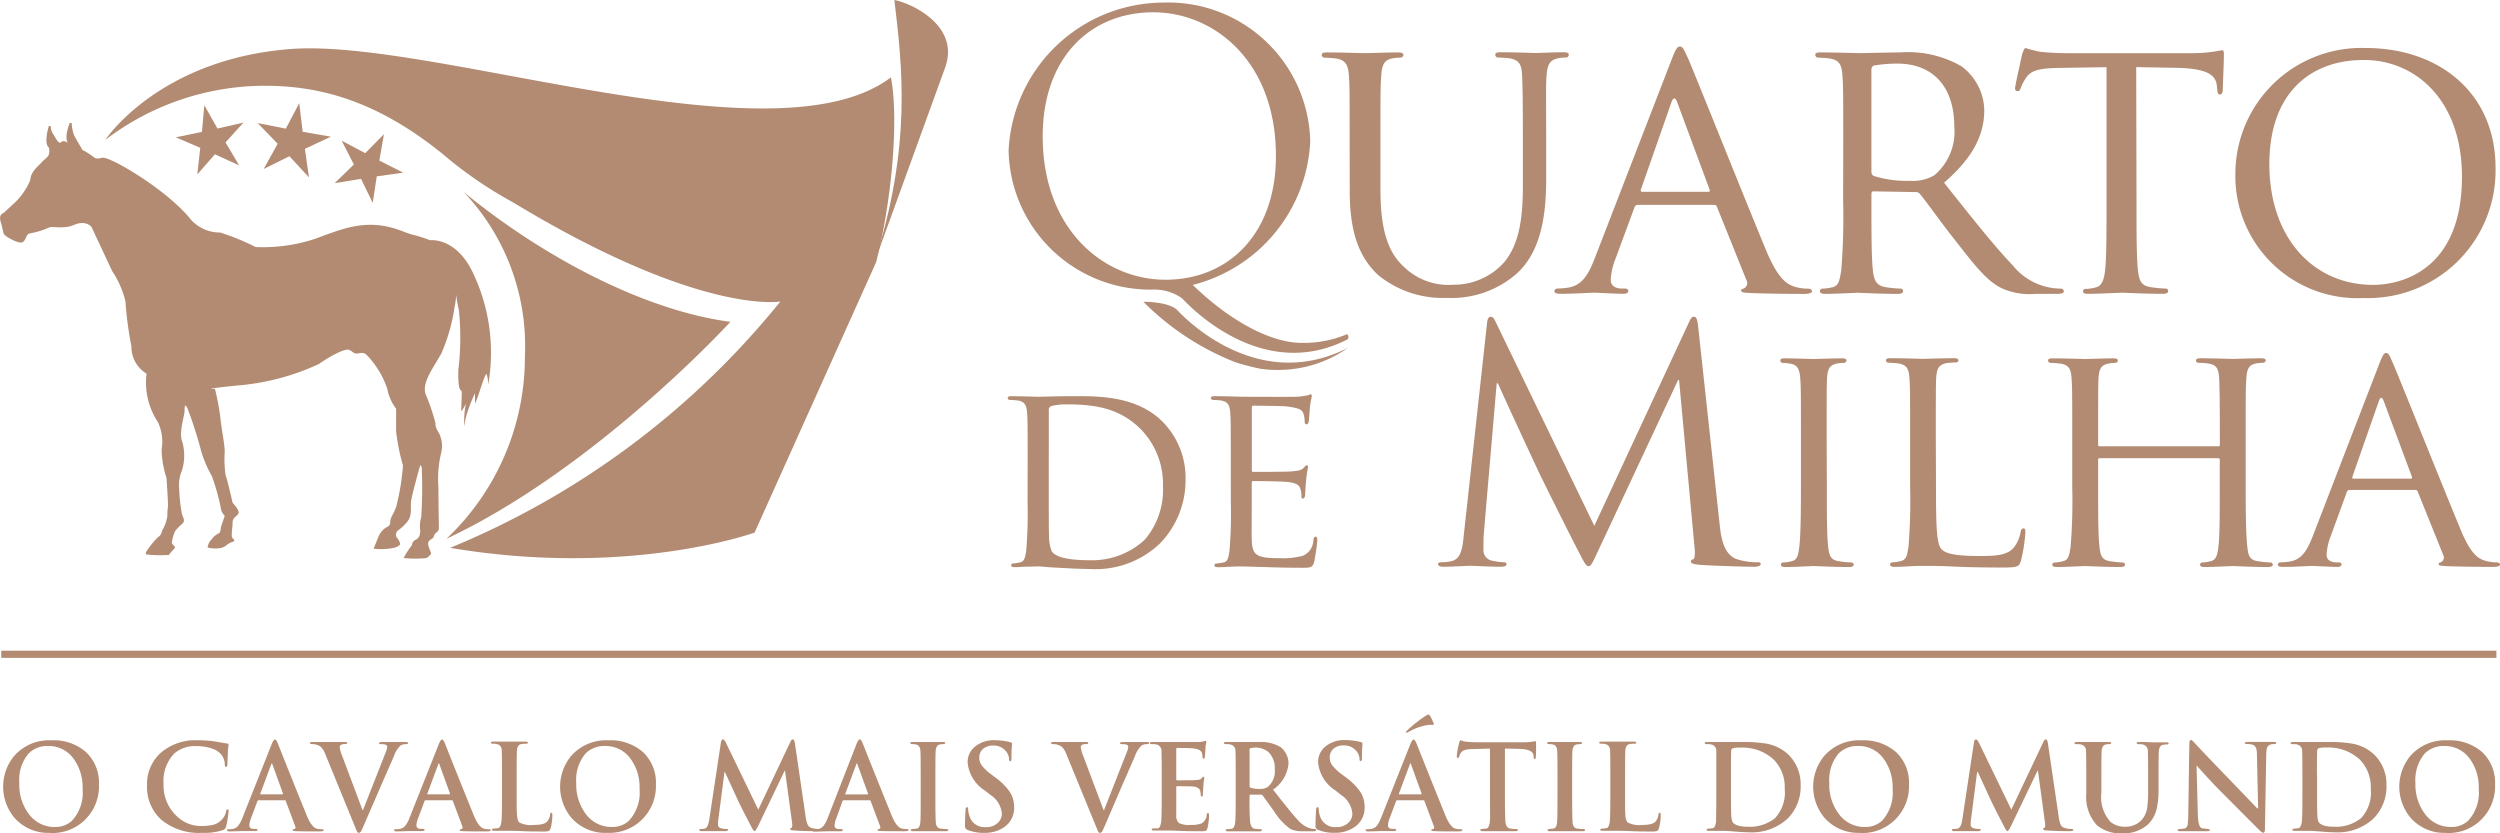 <svg xmlns="http://www.w3.org/2000/svg" width="174" height="58" viewBox="0 0 174 58">
    <defs>
        <style>
            .cls-1{fill:#b28b72}
        </style>
    </defs>
    <g id="Logo_quarto_de_milha" transform="translate(.024)">
        <path id="Caminho_123" d="M64.427 30.061l1.79-.885 1.359 1.473-.283-1.989 1.809-.845-1.964-.341-.238-1.994-.933 1.775-1.958-.386 1.389 1.44z" class="cls-1" transform="translate(-46.097 -18.302)"/>
        <path id="Caminho_125" d="M45.149 30.8l1.224-1.4 1.689.772-.95-1.6 1.249-1.38-1.809.414-.916-1.623-.165 1.859-1.821.375 1.706.732z" class="cls-1" transform="translate(-31.44 -18.661)"/>
        <path id="Caminho_126" d="M85.787 37.584l-.815-1.676-1.832.3 1.333-1.3-.849-1.659 1.639.873 1.305-1.322-.322 1.837 1.661.842-1.84.256z" class="cls-1" transform="translate(-59.869 -23.461)"/>
        <path id="Caminho_127" d="M112.036 238.115a2.185 2.185 0 0 1-1.053-1.9 25.759 25.759 0 0 1-.417-3.133 6.463 6.463 0 0 0-.919-2.1l-1.426-3.043c-.068-.143-.51-.5-1.224-.18s-1.529.073-1.734.18a5.534 5.534 0 0 1-1.294.4c-.339.037-.305.471-.543.617s-.919-.256-.919-.256-.339-.178-.406-.324-.067-.349-.2-.761c-.2-.614.171-.673.171-.673s.577-.532.782-.716a4.72 4.72 0 0 0 1.087-1.58c.034-.617.577-.978.818-1.268.118-.146.387-.282.473-.51a.85.85 0 0 0 0-.5c-.373-.282 0-1.485 0-1.485h.137a1.021 1.021 0 0 0 .134.507c.137.183.409.8.58.617s.476.034.476.034c-.28-.4.134-1.375.134-1.375h.137v.1a3.023 3.023 0 0 0 .137.69c.067.18.611 1.085.611 1.085a5.415 5.415 0 0 1 .751.479c.2.175.375.121.625.065.513-.107 4.283 2.1 6.017 4.119a2.679 2.679 0 0 0 2.179 1.085 16.145 16.145 0 0 1 2.482 1.014 11.6 11.6 0 0 0 4.249-.614c2.039-.761 3.641-1.409 6.017-.47a6.921 6.921 0 0 0 .885.282 9.1 9.1 0 0 1 .986.327s1.868-.254 3.059 2.428a12.928 12.928 0 0 1 .986 7.64 2.549 2.549 0 0 0-.1-.724c-.1-.254-.613 1.69-.818 2.028v-.724a10.457 10.457 0 0 0-.611 1.589 6.069 6.069 0 0 0-.137.727 6.565 6.565 0 0 1 .1-1.518c.137-.324-.308.578-.308.431s.034-1.048.034-1.3-.28.144-.238-1.558a18.589 18.589 0 0 0 .036-4.164c-.272-1.194-.171-1.378-.171-1.378a6.368 6.368 0 0 1-.137 1.231 12.534 12.534 0 0 1-.916 3.186c-.577 1.014-1.358 2.031-1.09 2.817a14.556 14.556 0 0 1 .681 1.992 1.036 1.036 0 0 0 .171.58 1.99 1.99 0 0 1 .238 1.485 7.686 7.686 0 0 0-.2 2.389c0 .7.034 2.645.034 2.789s0 .282-.137.363a.623.623 0 0 0-.235.361c-.036.11-.375.183-.375.437s.2.58.2.687-.308.324-.308.324a7.754 7.754 0 0 1-1.6 0 6.489 6.489 0 0 1 .58-.9.414.414 0 0 1 .238-.361c.235-.11.339-.282.339-.687a1.912 1.912 0 0 1 .067-.871 31.408 31.408 0 0 0 .036-3.516l-.1-.144s-.611 2.172-.647 2.572.1.978-.28 1.409a3.1 3.1 0 0 1-.681.617s-.168.254-.034.434.305.437.2.544a.927.927 0 0 1-.339.18 4.274 4.274 0 0 1-1.462.073s.238-.614.305-.758a1.44 1.44 0 0 1 .375-.58c.235-.22.473-.183.473-.51s.171-.434.409-1.048a16.184 16.184 0 0 0 .476-2.9 14.29 14.29 0 0 1-.476-2.355v-1.594a3.221 3.221 0 0 1-.613-1.378 6.263 6.263 0 0 0-1.426-2.352c-.238-.217-.375-.144-.644-.11s-.28-.107-.583-.251-1.56.577-2.1.978a16.665 16.665 0 0 1-5.678 1.5l-.137.014c-2.753.282-1.291.217-1.429.217a16.76 16.76 0 0 1 .375 1.992c.1.944.305 1.848.305 2.392a7.831 7.831 0 0 0 .067 1.665c.1.18.482 1.885.482 1.885s.538.544.4.761-.4.254-.4.617-.132.978 0 1.085.174.217 0 .254a1.348 1.348 0 0 0-.412.217s-.308.4-1.325.18a.923.923 0 0 1 .28-.577 1.3 1.3 0 0 1 .473-.4c.2-.11.1-.282.238-.654s.2-.58.2-.58a.9.9 0 0 1-.28-.58 16.5 16.5 0 0 0-.611-2.172 8.138 8.138 0 0 1-.748-1.738 27.981 27.981 0 0 0-.922-2.9c-.2-.47-.235-.282-.235.07s-.4 1.487-.182 2.1a3.486 3.486 0 0 1 0 2.062 2.562 2.562 0 0 0-.193 1.271 11.179 11.179 0 0 0 .193 1.775c.078.254.261.47 0 .687a4.057 4.057 0 0 0-.465.47 2.6 2.6 0 0 0-.238.845c0 .1.305.282.2.361a4.129 4.129 0 0 0-.406.471 8.2 8.2 0 0 1-1.6-.037v-.144a5.62 5.62 0 0 1 .84-1.051c.28-.183.218-.361.356-.578a2.893 2.893 0 0 0 .3-.907 3.277 3.277 0 0 1 .036-.614c.034-.11-.1-2.028-.1-2.028a6.8 6.8 0 0 1-.342-1.955 3.242 3.242 0 0 0-.252-1.921 5 5 0 0 1-.794-3.378z" class="cls-1" transform="translate(-101.86 -212.107)"/>
        <path id="Caminho_128" d="M214.172 236.94a15.568 15.568 0 0 1 4.263 11.435A17.4 17.4 0 0 1 213 261.052l-.025.025c10.428-4.9 19.764-15.1 19.764-15.1-6.164-.811-13.259-4.677-18.567-9.037z" class="cls-1" transform="translate(-181.925 -223.578)"/>
        <path id="Caminho_129" d="M320.851 190.3c.541 4.586 1.238 10.122-1.4 18.3l4.949-13.64c1.011-2.891-2.387-4.449-3.549-4.66z" class="cls-1" transform="translate(-258.627 -190.3)"/>
        <path id="Caminho_130" d="M182.679 204.264c-8.05 6.11-31.812-2.727-41.769-1.972-9.207.7-12.91 6.325-12.91 6.325a.262.262 0 0 1 .034-.025 18.312 18.312 0 0 1 11.117-3.741c4.737 0 8.557 1.71 12.325 4.741a28.411 28.411 0 0 0 4.871 3.355c13.07 7.925 18.638 6.919 18.638 6.919A57.761 57.761 0 0 1 152 237.011c12.456 2.1 21.19-1.062 21.19-1.062l8.437-18.771.022-.045c1.067-4.178 1.602-9.885 1.03-12.869z" class="cls-1" transform="translate(-120.695 -198.881)"/>
        <path id="Caminho_133" d="M432.817 209.663c0-3.451 0-4.076-.05-4.789s-.182-1.127-.936-1.228a7.538 7.538 0 0 0-.779-.051.222.222 0 0 1-.182-.183c0-.132.1-.183.364-.183 1.039 0 2.415.051 2.622.051s1.639-.051 2.314-.051c.26 0 .389.051.389.183a.222.222 0 0 1-.207.183 2.729 2.729 0 0 0-.56.051c-.6.1-.728.5-.779 1.228s-.053 1.333-.053 4.789v3.1c0 3.214.7 4.547 1.681 5.434a4.439 4.439 0 0 0 3.4 1.2 4.683 4.683 0 0 0 3.532-1.566c1.064-1.282 1.3-3.1 1.3-5.384v-2.795c0-3.451-.025-4.076-.053-4.789s-.154-1.127-.908-1.228a7.523 7.523 0 0 0-.782-.051.194.194 0 0 1-.179-.183c0-.132.1-.183.361-.183 1.014 0 2.339.051 2.471.051s1.246-.051 1.922-.051c.26 0 .364.051.364.183a.2.2 0 0 1-.182.183 2.722 2.722 0 0 0-.56.051c-.625.132-.753.5-.807 1.228s-.025 1.333-.025 4.789v2.378c0 2.4-.311 5.093-2.132 6.663a6.887 6.887 0 0 1-4.778 1.62 7.136 7.136 0 0 1-4.762-1.569c-1.12-1.045-2-2.586-2-5.826z" class="cls-1" transform="translate(-338.905 -199.58)"/>
        <path id="Caminho_134" d="M496.972 202.652c.28-.732.389-.862.56-.862.232 0 .311.313.56.809.415.941 4.078 10.114 5.482 13.483.84 1.972 1.454 2.273 1.961 2.431a3.18 3.18 0 0 0 .91.13c.129 0 .28.051.28.183s-.26.183-.518.183c-.339 0-2.028 0-3.613-.054-.44-.025-.8-.025-.8-.158s.05-.1.154-.155a.418.418 0 0 0 .21-.6l-2.053-5.1c-.053-.1-.078-.13-.207-.13h-5.3a.239.239 0 0 0-.233.18l-1.311 3.555a4.632 4.632 0 0 0-.339 1.49c0 .442.389.6.779.6h.21c.179 0 .233.079.233.183s-.129.183-.339.183c-.543 0-1.79-.079-2.05-.079s-1.378.079-2.314.079c-.28 0-.44-.054-.44-.183a.2.2 0 0 1 .207-.183 5.855 5.855 0 0 0 .675-.054c1.039-.13 1.482-.913 1.921-2.037zm2.546 9.249c.1 0 .1-.054.078-.158l-2.26-6.088c-.129-.338-.26-.338-.389 0l-2.132 6.088c-.025.1 0 .158.078.158z" class="cls-1" transform="translate(-380.633 -198.553)"/>
        <path id="Caminho_135" d="M555.689 209.684c0-3.451 0-4.076-.053-4.789-.05-.758-.182-1.127-.936-1.228a7.535 7.535 0 0 0-.779-.051.222.222 0 0 1-.182-.183c0-.132.1-.183.364-.183 1.039 0 2.571.051 2.7.051.232 0 2.154-.051 2.857-.051a7.45 7.45 0 0 1 4.26.966 3.9 3.9 0 0 1 1.585 3.031c0 1.645-.678 3.24-2.8 5.071 1.871 2.352 3.454 4.364 4.781 5.75a4.309 4.309 0 0 0 3.35 1.62.2.2 0 0 1 .207.183c0 .13-.129.183-.56.183h-1.429a4.6 4.6 0 0 1-2.442-.445c-.986-.521-1.818-1.595-3.118-3.265-.961-1.2-1.961-2.64-2.468-3.243a.346.346 0 0 0-.311-.13l-2.91-.051c-.1 0-.154.051-.154.18v.524c0 2.141 0 3.868.1 4.789.076.654.207 1.073.907 1.178a8.713 8.713 0 0 0 1.014.1.162.162 0 0 1 .136.046.164.164 0 0 1 .046.137c0 .1-.1.183-.364.183-1.247 0-2.7-.079-2.8-.079-.025 0-1.557.079-2.258.079-.235 0-.364-.054-.364-.183a.179.179 0 0 1 .052-.131.176.176 0 0 1 .13-.052 3.348 3.348 0 0 0 .7-.1c.442-.1.493-.524.6-1.178a44.984 44.984 0 0 0 .132-4.806zm1.961 1.879a.325.325 0 0 0 .154.282 7.7 7.7 0 0 0 2.521.341 2.949 2.949 0 0 0 1.714-.392 3.968 3.968 0 0 0 1.378-3.4c0-2.769-1.507-4.364-3.95-4.364a9.767 9.767 0 0 0-1.639.132.282.282 0 0 0-.179.259z" class="cls-1" transform="translate(-427.424 -199.602)"/>
        <path id="Caminho_136" d="M612.074 212.82c0 2.141 0 3.893.1 4.806.076.654.182 1.073.882 1.178a9.035 9.035 0 0 0 1.039.1.162.162 0 0 1 .136.046.164.164 0 0 1 .046.137c0 .1-.1.183-.364.183-1.247 0-2.7-.079-2.832-.079s-1.681.079-2.364.079c-.26 0-.364-.053-.364-.183a.16.16 0 0 1 .182-.158 2.95 2.95 0 0 0 .675-.1c.468-.1.6-.549.678-1.2.1-.913.1-2.665.1-4.806v-9.328l-3.3.051c-1.428.025-1.975.183-2.314.707a3.573 3.573 0 0 0-.364.7c-.05.183-.129.208-.232.208a.171.171 0 0 1-.157-.183c0-.234.468-2.22.493-2.4.053-.13.157-.417.235-.417a8.194 8.194 0 0 0 1.014.259c.65.079 1.532.1 1.793.1h8.613a11.119 11.119 0 0 0 1.636-.1c.339-.051.56-.1.65-.1s.1.132.1.262c0 .679-.078 2.273-.078 2.535 0 .183-.1.282-.207.282s-.157-.079-.182-.392l-.025-.237c-.078-.679-.56-1.175-2.753-1.228l-2.857-.051z" class="cls-1" transform="translate(-463.397 -198.819)"/>
        <path id="Caminho_137" d="M667.417 202.16c5.143 0 9.039 3.161 9.039 8.333a8.872 8.872 0 0 1-9.171 9.068 8.5 8.5 0 0 1-8.935-8.733 8.77 8.77 0 0 1 9.067-8.668zm.518 16.486c2.053 0 6.185-1.1 6.185-7.525 0-5.33-3.224-8.128-6.835-8.128-3.818 0-6.571 2.406-6.571 7.24 0 5.173 3.086 8.413 7.221 8.413z" class="cls-1" transform="translate(-502.791 -198.819)"/>
        <path id="Caminho_138" d="M354.079 291.53c0-2.442 0-2.888-.039-3.381s-.126-.794-.661-.871c-.129-.017-.4-.037-.56-.037a.155.155 0 0 1-.129-.13c0-.09.073-.13.258-.13.737 0 1.784.039 1.877.039.182 0 1.213-.039 2.171-.039 1.616 0 4.58-.146 6.493 1.795a5.552 5.552 0 0 1 1.58 4 6.313 6.313 0 0 1-1.748 4.42 6.477 6.477 0 0 1-4.91 1.811c-.7 0-1.563-.054-2.26-.09s-1.252-.093-1.325-.093-.33.017-.664.017-.717.037-.975.037c-.165 0-.255-.037-.255-.127a.124.124 0 0 1 .126-.13 2.341 2.341 0 0 0 .5-.076c.311-.073.35-.369.423-.831a32.14 32.14 0 0 0 .092-3.4zm1.47 1.69c0 1.665 0 3.124.017 3.423a3.01 3.01 0 0 0 .185 1.127c.2.3.773.628 2.686.628a5.4 5.4 0 0 0 3.787-1.423 5.344 5.344 0 0 0 1.272-3.738 5.454 5.454 0 0 0-1.529-3.944c-1.526-1.538-3.308-1.744-5.241-1.744a4.421 4.421 0 0 0-.975.11.282.282 0 0 0-.2.315z" class="cls-1" transform="translate(-282.578 -259.405)"/>
        <path id="Caminho_139" d="M404.629 291.206c0-2.442 0-2.888-.036-3.381s-.129-.794-.664-.871a5.614 5.614 0 0 0-.56-.037.157.157 0 0 1-.129-.13c0-.09.076-.13.258-.13.737 0 1.784.039 1.877.039s3.5.017 3.863 0c.314-.02.608-.076.737-.093a.932.932 0 0 1 .221-.076c.053 0 .073.076.073.149a5.317 5.317 0 0 0-.129.738c-.02.149-.056.845-.093 1.037-.02.076-.073.166-.148.166s-.129-.073-.129-.2a1.75 1.75 0 0 0-.09-.563c-.112-.259-.28-.369-1.16-.482-.28-.037-2.151-.053-2.336-.053-.073 0-.092.053-.092.166v4.276c0 .11 0 .166.092.166.2 0 2.336 0 2.7-.037s.628-.056.793-.223c.109-.113.182-.2.238-.2s.092.037.092.13a8.251 8.251 0 0 0-.129.868c-.036.316-.073.907-.073 1.017s-.039.3-.148.3-.109-.054-.109-.146a1.365 1.365 0 0 0-.076-.518c-.053-.223-.2-.406-.826-.482-.442-.053-2.171-.073-2.445-.073a.1.1 0 0 0-.083.027.1.1 0 0 0-.029.083v1.321c0 .535-.017 2.366 0 2.682.036 1.054.333 1.256 1.933 1.256a5.37 5.37 0 0 0 1.619-.166 1.2 1.2 0 0 0 .734-1.09c.036-.186.076-.242.165-.242s.112.13.112.242a13.033 13.033 0 0 1-.221 1.516c-.109.408-.28.408-.9.408-1.213 0-2.151-.039-2.8-.056s-1.1-.037-1.345-.037c-.036 0-.35 0-.7.017s-.681.037-.938.037c-.165 0-.258-.037-.258-.127a.124.124 0 0 1 .036-.093.123.123 0 0 1 .093-.036 4.3 4.3 0 0 0 .5-.076c.314-.054.35-.369.423-.831a32.113 32.113 0 0 0 .09-3.4z" class="cls-1" transform="translate(-318.99 -259.083)"/>
        <path id="Caminho_140" d="M479.458 281.956c.09.814.249 2.079 1.216 2.395a4.785 4.785 0 0 0 1.459.206c.112 0 .179.023.179.113 0 .135-.2.2-.471.2-.5 0-2.921-.068-3.753-.135-.518-.045-.63-.113-.63-.228s.048-.135.157-.158.137-.406.092-.811l-1.078-11.663h-.07l-5.5 11.753c-.471.994-.541 1.2-.742 1.2-.157 0-.28-.225-.695-1.04-.585-1.107-2.521-5.017-2.63-5.243-.2-.409-2.72-5.832-2.966-6.443h-.09l-.9 10.488c-.022.361-.022.766-.022 1.152a.726.726 0 0 0 .585.7 4.1 4.1 0 0 0 .84.113c.09 0 .179.045.179.113 0 .158-.134.2-.406.2-.84 0-1.91-.068-2.09-.068s-1.28.068-1.888.068c-.224 0-.381-.045-.381-.2 0-.068.112-.113.224-.113a2.885 2.885 0 0 0 .675-.068c.742-.138.81-1.017.9-1.876l1.616-14.737c.022-.248.112-.406.249-.406s.224.09.336.338l6.877 14.215 6.6-14.193c.09-.2.179-.361.339-.361s.224.18.28.609z" class="cls-1" transform="translate(-359.79 -245.423)"/>
        <path id="Caminho_141" d="M548.221 286.629c0 1.854 0 3.381.09 4.158.07.563.134.927.72 1.017a8.083 8.083 0 0 0 .9.093.151.151 0 0 1 .113.044.152.152 0 0 1 .044.113c0 .09-.089.158-.314.158-1.1 0-2.384-.068-2.473-.068s-1.347.068-1.961.068c-.2 0-.314-.045-.314-.158a.153.153 0 0 1 .044-.113.15.15 0 0 1 .112-.044 2.838 2.838 0 0 0 .608-.093c.381-.09.448-.451.515-1.017.092-.789.112-2.3.112-4.158v-3.381c0-2.983 0-3.524-.045-4.136-.045-.656-.2-.949-.627-1.04a3.546 3.546 0 0 0-.608-.068.169.169 0 0 1-.157-.158c0-.113.09-.158.314-.158.653 0 1.888.045 2 .045s1.372-.045 1.977-.045c.227 0 .316.045.316.158a.191.191 0 0 1-.157.158 2.2 2.2 0 0 0-.5.045c-.541.113-.653.383-.7 1.062-.022.611-.022 1.152-.022 4.136z" class="cls-1" transform="translate(-421.096 -252.747)"/>
        <path id="Caminho_142" d="M574.792 286.645c0 2.817.048 3.978.406 4.319.314.316 1.078.451 2.63.451 1.031 0 1.907-.023 2.381-.586a2.375 2.375 0 0 0 .471-1.087c.022-.135.09-.248.2-.248s.134.09.134.282a11.9 11.9 0 0 1-.294 1.921c-.134.453-.2.521-1.258.521-1.4 0-2.521-.023-3.437-.068s-1.574-.045-2.157-.045c-.092 0-.429 0-.809.022s-.84.045-1.146.045c-.2 0-.316-.045-.316-.158a.152.152 0 0 1 .044-.113.151.151 0 0 1 .113-.044 2.814 2.814 0 0 0 .608-.093c.384-.09.429-.451.518-1.017a39.515 39.515 0 0 0 .112-4.158v-3.381c0-2.983 0-3.524-.045-4.136-.045-.656-.157-.972-.81-1.062a6.37 6.37 0 0 0-.675-.045.191.191 0 0 1-.157-.158c0-.113.09-.158.314-.158.9 0 2.134.045 2.241.045s1.572-.045 2.179-.045c.2 0 .314.045.314.158 0 .068-.09.135-.157.135-.134 0-.429.023-.653.045-.583.113-.7.406-.742 1.085-.022.611-.022 1.152-.022 4.136z" class="cls-1" transform="translate(-440.071 -252.718)"/>
        <path id="Caminho_143" d="M625.57 286.614c0 1.854.022 3.381.112 4.158.067.563.112.927.72 1.017a7.791 7.791 0 0 0 .877.093.159.159 0 0 1 .125.038.162.162 0 0 1 .054.119c0 .09-.112.158-.336.158-1.078 0-2.339-.068-2.451-.068s-1.37.068-1.961.068c-.224 0-.314-.045-.314-.158a.152.152 0 0 1 .044-.113.151.151 0 0 1 .113-.044 2.663 2.663 0 0 0 .585-.093c.4-.09.471-.473.538-1.039.09-.789.09-2.237.09-4.091v-1.921c0-.09-.045-.113-.112-.113h-8.241c-.067 0-.112.023-.112.113v1.921c0 1.854 0 3.324.09 4.113.067.563.134.927.72 1.017a8.052 8.052 0 0 0 .9.093.151.151 0 0 1 .113.044.153.153 0 0 1 .044.113c0 .09-.09.158-.317.158-1.1 0-2.359-.068-2.448-.068s-1.37.068-1.978.068c-.2 0-.314-.045-.314-.158a.153.153 0 0 1 .044-.113.151.151 0 0 1 .113-.044 2.814 2.814 0 0 0 .6-.093c.384-.09.429-.451.518-1.017a39.475 39.475 0 0 0 .112-4.158v-3.381c0-2.983 0-3.524-.045-4.136-.045-.656-.157-.972-.809-1.062a6.3 6.3 0 0 0-.672-.045.191.191 0 0 1-.157-.158c0-.113.09-.158.314-.158.9 0 2.157.045 2.269.045s1.347-.045 1.961-.045c.224 0 .314.045.314.158a.191.191 0 0 1-.157.158 2.187 2.187 0 0 0-.493.045c-.541.113-.653.383-.7 1.062-.022.611-.022 1.2-.022 4.181v.4c0 .116.045.116.112.116h8.246c.067 0 .112 0 .112-.116v-.406c0-2.983-.022-3.569-.045-4.181-.045-.656-.135-.972-.787-1.062a6.316 6.316 0 0 0-.672-.045.169.169 0 0 1-.157-.158c0-.113.09-.158.314-.158.877 0 2.157.045 2.241.045s1.373-.045 1.961-.045c.224 0 .339.045.339.158a.2.2 0 0 1-.182.158 2.3 2.3 0 0 0-.493.045c-.518.113-.63.383-.675 1.062-.045.611-.045 1.152-.045 4.136z" class="cls-1" transform="translate(-469.294 -252.732)"/>
        <path id="Caminho_144" d="M675.947 277.1c.246-.634.336-.747.473-.747.2 0 .28.282.471.7.359.814 3.529 8.747 4.742 11.66.717 1.719 1.258 1.972 1.681 2.1a2.757 2.757 0 0 0 .787.113c.112 0 .246.045.246.158s-.224.158-.448.158c-.28 0-1.753 0-3.123-.045-.381-.023-.7-.023-.7-.135s.045-.09.135-.135a.364.364 0 0 0 .182-.521L678.619 286c-.045-.09-.067-.113-.179-.113h-4.56a.207.207 0 0 0-.2.158l-1.121 3.073a4.009 4.009 0 0 0-.28 1.288c0 .383.339.521.675.521h.162c.157 0 .2.068.2.158s-.112.158-.28.158c-.471 0-1.549-.068-1.773-.068s-1.193.068-2 .068c-.247 0-.381-.045-.381-.158a.174.174 0 0 1 .179-.158 4.858 4.858 0 0 0 .585-.048c.9-.113 1.28-.789 1.664-1.761zm2.2 8c.09 0 .09-.045.067-.135l-1.961-5.268q-.168-.44-.336 0l-1.843 5.268q-.034.135.067.135z" class="cls-1" transform="translate(-510.371 -251.786)"/>
        <path id="Caminho_147" d="M376.493 214.017a7.7 7.7 0 0 1-3.143.6c-2.26 0-5.146-1.662-7.583-4.034a10.835 10.835 0 0 0 8.176-9.987 9.883 9.883 0 0 0-10.229-9.663 10.818 10.818 0 0 0-10.764 10.285 9.867 9.867 0 0 0 10.022 9.691 3.341 3.341 0 0 1 2.053.608c.776.831 5.72 5.823 11.5 2.862.156-.095.035-.393-.032-.362zm-12.638-3.795c-4.2 0-8.532-3.409-8.532-9.987 0-5.426 3.272-8.626 7.7-8.626 4.2 0 8.532 3.381 8.532 9.99.008 5.423-3.291 8.623-7.692 8.623z" class="cls-1" transform="translate(-282.775 -190.753)"/>
        <path id="Caminho_148" d="M394.59 268.716a7.239 7.239 0 0 0 1.162.087 8.4 8.4 0 0 0 4.955-1.535c-6.1 3.116-11.075-1.769-11.851-2.6-.594-.634-2.387-.608-2.387-.608a18.637 18.637 0 0 0 6.412 4.212 17.152 17.152 0 0 0 1.709.444z" class="cls-1" transform="translate(-306.915 -243.057)"/>
        <path id="Linha_20" fill="none" stroke="#b28b72" stroke-miterlimit="10" stroke-width="0.5px" d="M0 0L173.663 0" transform="translate(.064 45.538)"/>
        <path id="Caminho_149" d="M105.9 377.637a3.125 3.125 0 0 1-2.521-1.068 3.373 3.373 0 0 1 0-4.285 3.236 3.236 0 0 1 2.6-1.085 3.391 3.391 0 0 1 2.409.828 2.922 2.922 0 0 1 .891 2.254 3.255 3.255 0 0 1-.954 2.431 3.217 3.217 0 0 1-2.427.935zm.345-.409a1.656 1.656 0 0 0 1.16-.437 2.87 2.87 0 0 0 .734-2.217 3.323 3.323 0 0 0-.695-2.186 2.121 2.121 0 0 0-1.7-.794 1.829 1.829 0 0 0-1.356.516 2.816 2.816 0 0 0-.653 2.054 3.377 3.377 0 0 0 .669 2.169 2.211 2.211 0 0 0 1.838.9z" class="cls-1" transform="translate(-102.416 -319.672)"/>
        <path id="Caminho_150" d="M142.179 377.623a4.115 4.115 0 0 1-2.8-.89 3.059 3.059 0 0 1-1.017-2.426 2.915 2.915 0 0 1 .955-2.254 3.693 3.693 0 0 1 2.591-.873 8.8 8.8 0 0 1 1.188.082c.19.039.465.084.818.141.084 0 .123.037.123.1a1.057 1.057 0 0 1-.02.141c-.014.1-.022.2-.031.313 0 .239-.017.535-.031.887 0 .124-.042.189-.1.189s-.081-.062-.081-.18a1.108 1.108 0 0 0-.319-.758 1.53 1.53 0 0 0-.644-.361 3.328 3.328 0 0 0-1.011-.146 2.188 2.188 0 0 0-1.535.507 2.755 2.755 0 0 0-.753 2.127 2.9 2.9 0 0 0 .874 2.195 2.394 2.394 0 0 0 1.7.73 3.73 3.73 0 0 0 .807-.065 1.224 1.224 0 0 0 .686-.394 1.089 1.089 0 0 0 .28-.541c.022-.11.059-.166.106-.166s.073.042.073.124a4.345 4.345 0 0 1-.056.476 6.15 6.15 0 0 1-.118.608.357.357 0 0 1-.218.245 4.158 4.158 0 0 1-1.467.189z" class="cls-1" transform="translate(-128.152 -319.658)"/>
        <path id="Caminho_151" d="M162.261 375.233h-1.821c-.034 0-.059.02-.076.065l-.44 1.175a1.6 1.6 0 0 0-.123.5q0 .254.328.254h.123c.081 0 .12.023.12.065s-.045.084-.137.084h-.866c-.473.017-.8.025-.964.025-.1 0-.157-.028-.157-.084s.034-.065.1-.065a1.845 1.845 0 0 0 .255-.017.641.641 0 0 0 .423-.228 2.042 2.042 0 0 0 .28-.51l2.048-5.158c.087-.22.165-.33.23-.33s.129.09.2.265q.751 1.907 2.025 5.051c.227.541.468.845.717.893a1.547 1.547 0 0 0 .345.034c.07 0 .106.023.106.065s-.028.056-.081.068a1.724 1.724 0 0 1-.294.017c-.675 0-1.19 0-1.543-.017-.165 0-.247-.028-.247-.068s.039-.068.115-.073.112-.09.073-.189l-.653-1.741a.084.084 0 0 0-.09-.082zm-1.658-.411h1.5q.059 0 .042-.051l-.734-2.028c0-.048-.025-.073-.042-.073s-.039.025-.048.073l-.753 2.023c-.008.048 0 .068.036.068z" class="cls-1" transform="translate(-142.472 -319.536)"/>
        <path id="Caminho_152" d="M181.964 377.433l-2.056-5.02a1.327 1.327 0 0 0-.28-.451.838.838 0 0 0-.35-.172 1.23 1.23 0 0 0-.319-.034c-.064 0-.1-.025-.1-.073s.073-.073.213-.073h2.188c.151 0 .188.023.188.073s-.039.073-.12.073a.622.622 0 0 0-.319.056.2.2 0 0 0-.081.175 2.578 2.578 0 0 0 .188.631l1.4 3.73h.034q.7-1.775 1.608-4.091a1.014 1.014 0 0 0 .076-.3.155.155 0 0 0-.115-.161 1.06 1.06 0 0 0-.319-.037c-.092 0-.137-.022-.137-.065s.076-.082.227-.082h1.625c.092 0 .174.023.174.073s-.045.073-.132.073a.719.719 0 0 0-.4.1 1.836 1.836 0 0 0-.457.738c-.174.406-.5 1.149-.972 2.226l-1.087 2.507c-.12.282-.193.428-.221.485a.225.225 0 0 1-.154.121c-.053 0-.1-.034-.14-.107s-.076-.192-.162-.395z" class="cls-1" transform="translate(-157.309 -319.967)"/>
        <path id="Caminho_153" d="M203.778 375.233h-1.821c-.034 0-.056.02-.073.065l-.443 1.175a1.583 1.583 0 0 0-.12.5c0 .169.106.254.325.254h.123c.081 0 .123.023.123.065s-.048.084-.14.084h-.866c-.473.017-.8.025-.964.025-.1 0-.154-.028-.154-.084s.031-.065.1-.065a1.824 1.824 0 0 0 .252-.017.646.646 0 0 0 .426-.228 1.978 1.978 0 0 0 .28-.51l2.048-5.158c.09-.22.165-.33.23-.33s.129.09.2.265q.753 1.907 2.025 5.051c.23.541.468.845.72.893a1.518 1.518 0 0 0 .342.034c.07 0 .106.023.106.065s-.028.056-.081.068a1.724 1.724 0 0 1-.294.017c-.675 0-1.19 0-1.543-.017-.165 0-.247-.028-.247-.068s.039-.068.115-.073.112-.09.073-.189l-.653-1.741a.082.082 0 0 0-.028-.062.081.081 0 0 0-.061-.019zm-1.658-.411h1.5c.036 0 .05-.017.039-.051l-.734-2.028c0-.048-.025-.073-.042-.073s-.036.025-.048.073l-.751 2.023c-.014.048 0 .068.031.068z" class="cls-1" transform="translate(-172.362 -319.536)"/>
        <path id="Caminho_154" d="M225.83 373.926v1.445c0 .62 0 1.025.025 1.223.022.3.07.479.148.544a1.688 1.688 0 0 0 .986.18c.521 0 .815-.076.955-.231a.847.847 0 0 0 .213-.493c0-.082.042-.121.09-.121s.067.045.067.138a3.62 3.62 0 0 1-.123.947.258.258 0 0 1-.2.2 1.671 1.671 0 0 1-.319.017c-.434 0-.894 0-1.378-.023s-.818-.025-1-.025h-1.022c-.112 0-.165-.028-.165-.085s.062-.062.179-.073l.246-.025c.126-.025.2-.178.235-.451q.042-.321.042-1.749V373.9q0-1.47-.017-1.741a.489.489 0 0 0-.179-.411.888.888 0 0 0-.44-.082c-.092 0-.14-.025-.14-.073s.059-.073.179-.073h2.23c.115 0 .171.023.171.073s-.048.073-.146.073a1.789 1.789 0 0 0-.319.025c-.185.031-.28.189-.3.468q-.018.296-.018 1.767z" class="cls-1" transform="translate(-189.894 -319.902)"/>
        <path id="Caminho_155" d="M244.548 377.625a3.125 3.125 0 0 1-2.521-1.068 3.373 3.373 0 0 1 0-4.285 3.236 3.236 0 0 1 2.6-1.085 3.4 3.4 0 0 1 2.409.828 2.922 2.922 0 0 1 .891 2.254 3.261 3.261 0 0 1-.961 2.423 3.222 3.222 0 0 1-2.418.933zm.342-.409a1.655 1.655 0 0 0 1.16-.437 2.87 2.87 0 0 0 .737-2.217 3.324 3.324 0 0 0-.695-2.186 2.129 2.129 0 0 0-1.7-.794 1.835 1.835 0 0 0-1.356.516 2.836 2.836 0 0 0-.653 2.054 3.394 3.394 0 0 0 .669 2.169 2.211 2.211 0 0 0 1.837.895z" class="cls-1" transform="translate(-202.299 -319.66)"/>
        <path id="Caminho_156" d="M276.6 376.537l.807-5.353c.022-.141.07-.214.14-.214s.14.087.221.256l2.241 4.631 2.221-4.691c.059-.13.118-.2.179-.2s.118.087.146.256l.742 5.071a2.389 2.389 0 0 0 .14.592.421.421 0 0 0 .261.239 1.79 1.79 0 0 0 .507.082c.087 0 .132.02.132.056s-.073.093-.213.093q-1.036 0-1.658-.051c-.157 0-.235-.042-.235-.09s.028-.068.084-.09.073-.141.045-.352l-.49-3.614h-.031l-1.793 3.733c-.146.307-.246.462-.3.462s-.143-.138-.28-.414q-.773-1.487-.938-1.868l-.84-1.825h-.034l-.423 3.268a2.962 2.962 0 0 0-.025.386q0 .206.244.262a1.512 1.512 0 0 0 .345.042c.081 0 .12.02.12.056s-.064.093-.2.093h-1.664c-.1 0-.148-.031-.148-.093s.045-.056.132-.056a1.113 1.113 0 0 0 .244-.025c.148-.025.257-.242.321-.642z" class="cls-1" transform="translate(-227.256 -319.507)"/>
        <path id="Caminho_157" d="M308.02 375.2h-1.82c-.034 0-.059.02-.076.065l-.428 1.186a1.6 1.6 0 0 0-.123.5q0 .254.328.254h.123c.081 0 .12.023.12.065s-.045.084-.137.084h-.865c-.473.017-.8.025-.964.025-.1 0-.157-.028-.157-.084s.034-.065.1-.065a1.854 1.854 0 0 0 .255-.017.64.64 0 0 0 .423-.228 2.039 2.039 0 0 0 .28-.51l2.02-5.184c.087-.22.165-.33.23-.33s.129.09.2.265q.753 1.907 2.025 5.051c.227.541.468.845.717.893a1.545 1.545 0 0 0 .344.034c.07 0 .106.023.106.065s-.028.056-.081.068a1.721 1.721 0 0 1-.294.017c-.675 0-1.19 0-1.543-.017-.165 0-.246-.028-.246-.068s.039-.068.115-.073.112-.09.073-.189l-.653-1.741a.084.084 0 0 0-.072-.066zm-1.658-.411h1.5q.059 0 .042-.051l-.734-2.028c0-.048-.025-.073-.042-.073s-.039.025-.048.073l-.754 2.023c-.011.048 0 .068.034.068z" class="cls-1" transform="translate(-247.512 -319.5)"/>
        <path id="Caminho_158" d="M329.15 375.436v-1.446q0-1.471-.017-1.741c-.017-.262-.109-.417-.28-.459a1.2 1.2 0 0 0-.28-.034c-.1 0-.143-.028-.143-.082s.067-.065.2-.065h2.059c.115 0 .171.02.171.065s-.039.082-.118.082a1.36 1.36 0 0 0-.252.025c-.185.031-.28.189-.3.468q-.017.282-.017 1.741v1.445q0 1.471.034 1.8c.02.239.129.375.322.4a2.954 2.954 0 0 0 .415.034c.084 0 .129.023.129.065s-.053.085-.157.085h-2.294c-.112 0-.162-.028-.162-.085s.059-.062.179-.073.165-.02.247-.025q.193-.037.235-.406c.029-.242.029-.842.029-1.794z" class="cls-1" transform="translate(-265.094 -319.967)"/>
        <path id="Caminho_159" d="M343.373 377.61a2.93 2.93 0 0 1-1.193-.214.282.282 0 0 1-.154-.282c0-.3.014-.654.039-1.073 0-.144.045-.214.1-.214s.081.045.081.138a1.467 1.467 0 0 0 .076.42 1.093 1.093 0 0 0 1.168.828 1.136 1.136 0 0 0 .824-.3.876.876 0 0 0 .28-.634 1.733 1.733 0 0 0-.8-1.313l-.375-.293a2.6 2.6 0 0 1-1.207-1.947 1.383 1.383 0 0 1 .524-1.127 2.051 2.051 0 0 1 1.361-.434 4.44 4.44 0 0 1 1.087.138c.076.023.115.056.115.1 0 0 0 .087-.017.282s-.017.437-.017.693c0 .166-.028.248-.09.248s-.081-.051-.081-.149a.867.867 0 0 0-.213-.541 1.073 1.073 0 0 0-.888-.4 1.033 1.033 0 0 0-.711.234.783.783 0 0 0-.261.611.923.923 0 0 0 .182.547 3.326 3.326 0 0 0 .683.637l.227.172a4.266 4.266 0 0 1 1.036 1.031 1.935 1.935 0 0 1 .3 1.065 1.608 1.608 0 0 1-.767 1.428 2.338 2.338 0 0 1-1.309.349z" class="cls-1" transform="translate(-274.888 -319.645)"/>
        <path id="Caminho_160" d="M366.576 377.433l-2.059-5.02a1.328 1.328 0 0 0-.28-.451.838.838 0 0 0-.35-.172 1.229 1.229 0 0 0-.319-.034c-.064 0-.1-.025-.1-.073s.07-.073.213-.073h2.188c.151 0 .188.023.188.073s-.039.073-.121.073a.622.622 0 0 0-.319.056.2.2 0 0 0-.081.175 2.576 2.576 0 0 0 .188.631l1.4 3.73h.034q.7-1.775 1.608-4.091a.985.985 0 0 0 .073-.3.152.152 0 0 0-.112-.161 1.085 1.085 0 0 0-.319-.037c-.092 0-.14-.022-.14-.065s.078-.082.23-.082h1.625c.092 0 .171.023.171.073s-.042.073-.129.073a.714.714 0 0 0-.4.1 1.835 1.835 0 0 0-.457.738c-.176.406-.5 1.149-.972 2.226l-1.076 2.507c-.12.282-.193.428-.221.485a.225.225 0 0 1-.154.121c-.053 0-.1-.034-.14-.107s-.082-.192-.169-.395z" class="cls-1" transform="translate(-290.34 -319.967)"/>
        <path id="Caminho_161" d="M388.883 375.227v-1.445q0-1.471-.017-1.741a.442.442 0 0 0-.35-.468 1.545 1.545 0 0 0-.319-.025c-.092 0-.137-.025-.137-.073s.059-.073.179-.073h3.218a2.025 2.025 0 0 0 .35-.048l.132-.034c.031 0 .048.025.048.073a.636.636 0 0 1-.025.149 2.253 2.253 0 0 0-.036.386c-.008.149-.022.33-.045.541a.081.081 0 0 1-.081.09c-.042 0-.062-.028-.07-.09s-.017-.115-.022-.172a.571.571 0 0 0-.031-.147c-.067-.161-.249-.259-.56-.3-.188-.023-.574-.034-1.165-.034-.039 0-.056.028-.056.082v2.079c0 .059.017.09.056.09.748 0 1.188 0 1.314-.017a1.431 1.431 0 0 0 .213-.025.333.333 0 0 0 .179-.1c.064-.07.109-.107.132-.107a.063.063 0 0 1 .056.068.6.6 0 0 1-.022.163 3.97 3.97 0 0 0-.042.437q-.034.465-.034.549c0 .1-.025.155-.073.155s-.073-.028-.073-.085a1.942 1.942 0 0 0-.034-.282c-.045-.186-.2-.282-.459-.321-.154-.014-.541-.023-1.165-.023-.034 0-.048.025-.048.082v1.921a.687.687 0 0 0 .19.563 1.573 1.573 0 0 0 .793.127 2.085 2.085 0 0 0 .77-.1.753.753 0 0 0 .37-.609c0-.082.045-.124.09-.124s.064.051.064.149a3.676 3.676 0 0 1-.106.91c-.028.1-.064.161-.115.183a1.066 1.066 0 0 1-.325.031c-.473 0-.947 0-1.415-.022s-.751-.025-.84-.025h-1.022c-.115 0-.162-.028-.162-.084s.059-.062.179-.073l.238.011c.126-.025.2-.177.238-.451q.04-.312.04-1.741z" class="cls-1" transform="translate(-308.052 -319.758)"/>
        <path id="Caminho_162" d="M407.306 375.421v-1.445q0-1.471-.017-1.741a.448.448 0 0 0-.353-.468 1.535 1.535 0 0 0-.316-.025c-.092 0-.14-.025-.14-.073s.062-.073.179-.073h2.263a2.637 2.637 0 0 1 1.5.352 1.191 1.191 0 0 1 .358.42 1.334 1.334 0 0 1 .2.7 2.433 2.433 0 0 1-1.076 1.84c.591.758.919 1.166.978 1.234q.473.6.793.927a1.755 1.755 0 0 0 .916.563l.188.017c.092 0 .137.037.137.073s-.05.084-.154.084h-.776a1.881 1.881 0 0 1-.874-.158 4.307 4.307 0 0 1-1.12-1.206q-.353-.5-.81-1.127a.187.187 0 0 0-.146-.056h-.7a.056.056 0 0 0-.064.065v.116a16.973 16.973 0 0 0 .039 1.744c.039.239.14.428.319.448a3.036 3.036 0 0 0 .4.034c.064 0 .1.023.1.065s-.056.084-.165.084h-2.193c-.123 0-.162-.028-.162-.084s.059-.062.179-.073l.244-.025c.126-.025.2-.177.238-.451q.035-.333.035-1.761zm.964-3.293v2.5c0 .082.022.132.073.149a1.916 1.916 0 0 0 .619.082.965.965 0 0 0 .58-.141 1.422 1.422 0 0 0 .482-1.231 1.552 1.552 0 0 0-.44-1.192 1.442 1.442 0 0 0-1.274-.262.1.1 0 0 0-.04.095z" class="cls-1" transform="translate(-321.324 -319.952)"/>
        <path id="Caminho_163" d="M430.623 377.6a2.928 2.928 0 0 1-1.193-.214.282.282 0 0 1-.154-.282c0-.3.014-.654.039-1.073 0-.144.045-.214.1-.214s.084.045.084.138a1.453 1.453 0 0 0 .073.42 1.093 1.093 0 0 0 1.168.828 1.136 1.136 0 0 0 .823-.3.875.875 0 0 0 .28-.634 1.733 1.733 0 0 0-.8-1.313l-.375-.3a2.6 2.6 0 0 1-1.21-1.947 1.383 1.383 0 0 1 .524-1.127 2.051 2.051 0 0 1 1.361-.434 4.443 4.443 0 0 1 1.087.138c.076.023.115.056.115.1 0 0 0 .087-.017.282s-.017.437-.017.693c0 .166-.028.248-.09.248s-.081-.051-.081-.149a.868.868 0 0 0-.213-.541 1.065 1.065 0 0 0-.888-.4 1.033 1.033 0 0 0-.712.234.783.783 0 0 0-.26.611.939.939 0 0 0 .182.547 3.32 3.32 0 0 0 .684.637l.227.172a4.267 4.267 0 0 1 1.036 1.031 1.935 1.935 0 0 1 .3 1.065 1.608 1.608 0 0 1-.768 1.428 2.336 2.336 0 0 1-1.305.356z" class="cls-1" transform="translate(-337.742 -319.638)"/>
        <path id="Caminho_164" d="M445.791 370.794h-1.82c-.034 0-.059.02-.076.065l-.44 1.175a1.606 1.606 0 0 0-.123.5q0 .254.328.254h.123c.081 0 .12.023.12.065s-.045.085-.137.085h-.866c-.473.017-.8.025-.964.025-.1 0-.157-.028-.157-.085s.034-.065.1-.065a1.888 1.888 0 0 0 .255-.017.64.64 0 0 0 .423-.228 1.976 1.976 0 0 0 .28-.51l2.05-5.158c.087-.22.165-.33.23-.33s.126.09.2.265q.753 1.907 2.025 5.051c.227.541.468.845.717.893a1.552 1.552 0 0 0 .344.034c.07 0 .107.022.107.065s-.028.056-.084.068a1.675 1.675 0 0 1-.294.017c-.675 0-1.188 0-1.543-.017q-.244 0-.244-.068c0-.042.039-.068.115-.073s.112-.09.073-.189l-.653-1.741a.084.084 0 0 0-.029-.061.083.083 0 0 0-.06-.02zm-1.658-.411h1.5c.039 0 .053-.017.042-.051l-.734-2.028c0-.048-.025-.073-.042-.073s-.039.025-.048.073l-.753 2.023c-.017.048 0 .068.034.068zm2.14-5.448l.056.1s.062.13.179.386c.022.045.025.076 0 .1s-.022.025-.048.025h-.28a3.93 3.93 0 0 0-1.4.484.748.748 0 0 1-.14.065.042.042 0 0 1-.048-.048c0-.023.025-.059.073-.107a8.972 8.972 0 0 1 1.317-1.037.384.384 0 0 1 .162-.073.209.209 0 0 1 .129.115z" class="cls-1" transform="translate(-346.754 -315.097)"/>
        <path id="Caminho_165" d="M466.771 375.127v-3.367l-1.216.034c-.431 0-.695.09-.793.237a.881.881 0 0 0-.137.282c-.017.065-.048.1-.09.1s-.076-.042-.076-.133a5.452 5.452 0 0 1 .174-.944c.025-.1.059-.155.1-.155a.511.511 0 0 1 .129.045.752.752 0 0 0 .221.054c.294.028.56.039.815.039h3.235a3.7 3.7 0 0 0 .56-.037l.221-.037c.042 0 .064.056.064.172v.456c0 .251-.017.417-.022.5s-.025.121-.064.121-.078-.054-.09-.163v-.09c-.028-.282-.347-.445-.964-.459l-1.028-.025v3.367c0 .932.014 1.516.039 1.758s.14.417.319.442a2.979 2.979 0 0 0 .417.034c.087 0 .129.022.129.065s-.05.085-.154.085h-2.3c-.112 0-.163-.028-.163-.085s.059-.062.179-.073l.244-.025c.126-.025.2-.177.238-.451s.013-.82.013-1.747z" class="cls-1" transform="translate(-363.091 -319.658)"/>
        <path id="Caminho_166" d="M487.66 375.436v-1.446q0-1.471-.017-1.741c-.017-.262-.109-.417-.28-.459a1.2 1.2 0 0 0-.28-.034c-.1 0-.143-.028-.143-.082s.065-.065.2-.065h2.059c.115 0 .171.02.171.065s-.039.082-.118.082a1.415 1.415 0 0 0-.255.025c-.182.031-.28.189-.3.468q-.017.282-.017 1.741v1.445q0 1.471.034 1.8c.02.239.129.375.322.4a2.94 2.94 0 0 0 .412.034c.087 0 .132.023.132.065s-.053.085-.157.085h-2.294c-.112 0-.163-.028-.163-.085s.059-.062.179-.073l.244-.025c.132-.025.21-.161.238-.406s.033-.842.033-1.794z" class="cls-1" transform="translate(-379.282 -319.967)"/>
        <path id="Caminho_167" d="M501.723 373.926v1.445c0 .62 0 1.025.022 1.223a.9.9 0 0 0 .148.544 1.693 1.693 0 0 0 .989.18c.524 0 .812-.076.955-.231a.847.847 0 0 0 .21-.493c0-.082.042-.121.092-.121s.064.045.064.138a3.621 3.621 0 0 1-.123.947.259.259 0 0 1-.2.2 1.617 1.617 0 0 1-.317.017c-.437 0-.9 0-1.381-.023s-.818-.025-1-.025h-1.022c-.115 0-.165-.028-.165-.085s.062-.062.182-.073l.244-.025c.126-.025.2-.178.238-.451q.036-.321.039-1.749V373.9q0-1.47-.017-1.741a.489.489 0 0 0-.179-.411.878.878 0 0 0-.44-.082c-.092 0-.14-.025-.14-.073s.062-.073.179-.073h2.23c.115 0 .174.023.174.073s-.05.073-.148.073a1.789 1.789 0 0 0-.319.025c-.185.031-.28.189-.3.468q-.013.296-.015 1.767z" class="cls-1" transform="translate(-388.642 -319.902)"/>
        <path id="Caminho_168" d="M526.979 375.429v-3.186a.447.447 0 0 0-.353-.468 1.541 1.541 0 0 0-.317-.025c-.092 0-.14-.025-.14-.073s.059-.073.179-.073h2.434a9.338 9.338 0 0 1 1.681.113 2.961 2.961 0 0 1 1.594.823 2.906 2.906 0 0 1 .793 2.085 3.148 3.148 0 0 1-.891 2.293 3.675 3.675 0 0 1-2.737.969c-.213 0-.524-.017-.938-.051s-.681-.048-.8-.048h-1.02c-.112 0-.163-.028-.163-.085s.059-.062.179-.073l.244-.025c.126-.025.2-.177.238-.451.001-.19.017-.773.017-1.725zm1.021-1.578v1.037c0 .865 0 1.409.017 1.659a1.733 1.733 0 0 0 .09.623c.151.22.507.33 1.07.33a2.79 2.79 0 0 0 1.882-.592 2.6 2.6 0 0 0 .681-2.045 2.716 2.716 0 0 0-.784-2.054 3.216 3.216 0 0 0-2.314-.814 1.611 1.611 0 0 0-.518.048.175.175 0 0 0-.109.172c-.015.242-.015.785-.015 1.636z" class="cls-1" transform="translate(-407.548 -319.96)"/>
        <path id="Caminho_169" d="M556.468 377.637a3.125 3.125 0 0 1-2.521-1.068 3.373 3.373 0 0 1 0-4.285 3.236 3.236 0 0 1 2.6-1.085 3.42 3.42 0 0 1 2.409.828 2.922 2.922 0 0 1 .891 2.254 3.261 3.261 0 0 1-.956 2.429 3.222 3.222 0 0 1-2.425.937zm.344-.409a1.656 1.656 0 0 0 1.16-.437 2.881 2.881 0 0 0 .734-2.217 3.323 3.323 0 0 0-.695-2.186 2.121 2.121 0 0 0-1.7-.794 1.829 1.829 0 0 0-1.356.516 2.817 2.817 0 0 0-.653 2.054 3.377 3.377 0 0 0 .669 2.169 2.206 2.206 0 0 0 1.841.896z" class="cls-1" transform="translate(-427.005 -319.672)"/>
        <path id="Caminho_170" d="M588.481 376.537l.81-5.353c.022-.141.067-.214.137-.214s.14.087.221.256l2.241 4.631 2.221-4.691c.059-.13.118-.2.179-.2s.12.087.145.256l.745 5.071a2.294 2.294 0 0 0 .137.592.426.426 0 0 0 .263.239 1.775 1.775 0 0 0 .5.082c.087 0 .132.02.132.056s-.07.093-.213.093q-1.039 0-1.658-.051c-.157 0-.235-.042-.235-.09s.028-.068.084-.09.073-.141.045-.352l-.49-3.614h-.034l-1.79 3.733c-.146.307-.246.462-.3.462s-.146-.138-.28-.414q-.773-1.487-.938-1.868l-.84-1.825h-.053l-.423 3.268a2.935 2.935 0 0 0-.025.386c0 .138.081.225.246.262a1.468 1.468 0 0 0 .342.042c.081 0 .123.02.123.056s-.067.093-.2.093h-1.667c-.1 0-.146-.031-.146-.093s.042-.056.129-.056a1.155 1.155 0 0 0 .246-.025c.176-.025.288-.242.346-.642z" class="cls-1" transform="translate(-451.927 -319.507)"/>
        <path id="Caminho_171" d="M619.183 375.191v-1.2q0-1.471-.017-1.741a.447.447 0 0 0-.35-.468 1.546 1.546 0 0 0-.319-.025c-.093 0-.137-.025-.137-.073s.059-.073.179-.073h2.2c.1 0 .179.023.179.073s-.045.073-.132.073a1.341 1.341 0 0 0-.235.025c-.185.034-.28.189-.3.468q-.017.282-.017 1.744v1.152a2.55 2.55 0 0 0 .636 2.023 1.555 1.555 0 0 0 1.023.338 1.522 1.522 0 0 0 1.12-.445 1.622 1.622 0 0 0 .409-.87 7.808 7.808 0 0 0 .064-1.169v-1.028q0-1.471-.017-1.744a.442.442 0 0 0-.35-.468 1.4 1.4 0 0 0-.294-.025c-.092 0-.137-.025-.137-.073s.056-.073.171-.073c.238 0 .56 0 .938.023h.944c.137 0 .174.022.174.073s-.05.073-.149.073a1.342 1.342 0 0 0-.235.025c-.188.031-.28.189-.3.468q-.017.282-.017 1.741v.879a5.722 5.722 0 0 1-.132 1.355 2.1 2.1 0 0 1-.644 1.127 2.513 2.513 0 0 1-1.7.592 2.617 2.617 0 0 1-1.815-.564 2.924 2.924 0 0 1-.74-2.213z" class="cls-1" transform="translate(-474.002 -319.967)"/>
        <path id="Caminho_172" d="M645.316 372.886l.09 3.448q.025.82.28.913c.017 0 .123.017.319.039s.244.051.244.082-.062.085-.187.085h-1.883c-.12 0-.179-.028-.179-.085s.07-.062.213-.073l.28-.034a.315.315 0 0 0 .2-.262 5.056 5.056 0 0 0 .048-.755l.073-4.862c0-.186.042-.282.107-.282s.146.084.3.253q.669.724 2.521 2.637l1.8 1.874h.059l-.081-3.688a2.65 2.65 0 0 0-.033-.419.439.439 0 0 0-.244-.319 1.287 1.287 0 0 0-.434-.051c-.087 0-.132-.025-.132-.073s.073-.073.213-.073h1.784c.16 0 .188.023.188.073s-.05.073-.148.073c-.28 0-.437.09-.5.282a2.234 2.234 0 0 0-.048.454l-.09 5.181c0 .169-.042.256-.106.256s-.154-.062-.28-.183q-.784-.778-2.409-2.414-.56-.549-1.249-1.3l-.695-.763z" class="cls-1" transform="translate(-492.46 -319.6)"/>
        <path id="Caminho_173" d="M672.876 375.429v-1.445q0-1.471-.017-1.741a.448.448 0 0 0-.35-.468 1.583 1.583 0 0 0-.319-.025c-.092 0-.14-.025-.14-.073s.062-.073.179-.073h2.434a9.349 9.349 0 0 1 1.68.113 2.953 2.953 0 0 1 1.591.823 2.891 2.891 0 0 1 .793 2.085 3.15 3.15 0 0 1-.891 2.293 3.661 3.661 0 0 1-2.734.969q-.319 0-.941-.051c-.412-.031-.681-.048-.8-.048h-1.022c-.112 0-.162-.028-.162-.085s.059-.062.179-.073.163-.02.247-.025.2-.178.235-.451q.038-.296.038-1.725zm1.02-1.578v1.037c0 .865 0 1.409.017 1.659a1.74 1.74 0 0 0 .089.623c.151.22.51.33 1.07.33a2.774 2.774 0 0 0 1.882-.592 2.6 2.6 0 0 0 .681-2.045 2.725 2.725 0 0 0-.781-2.054 3.224 3.224 0 0 0-2.319-.82 1.634 1.634 0 0 0-.521.048.175.175 0 0 0-.109.172c-.014.248-.017.794-.017 1.642z" class="cls-1" transform="translate(-512.653 -319.96)"/>
        <path id="Caminho_174" d="M702.367 377.625a3.124 3.124 0 0 1-2.521-1.068 3.373 3.373 0 0 1 0-4.285 3.226 3.226 0 0 1 2.6-1.085 3.4 3.4 0 0 1 2.409.828 2.928 2.928 0 0 1 .888 2.254 3.255 3.255 0 0 1-.954 2.431 3.217 3.217 0 0 1-2.427.935zm.345-.409a1.655 1.655 0 0 0 1.16-.437 2.87 2.87 0 0 0 .734-2.217 3.306 3.306 0 0 0-.695-2.186 2.121 2.121 0 0 0-1.7-.794 1.834 1.834 0 0 0-1.356.516 2.837 2.837 0 0 0-.653 2.054 3.394 3.394 0 0 0 .67 2.169 2.211 2.211 0 0 0 1.84.895z" class="cls-1" transform="translate(-532.111 -319.66)"/>
    </g>
</svg>
